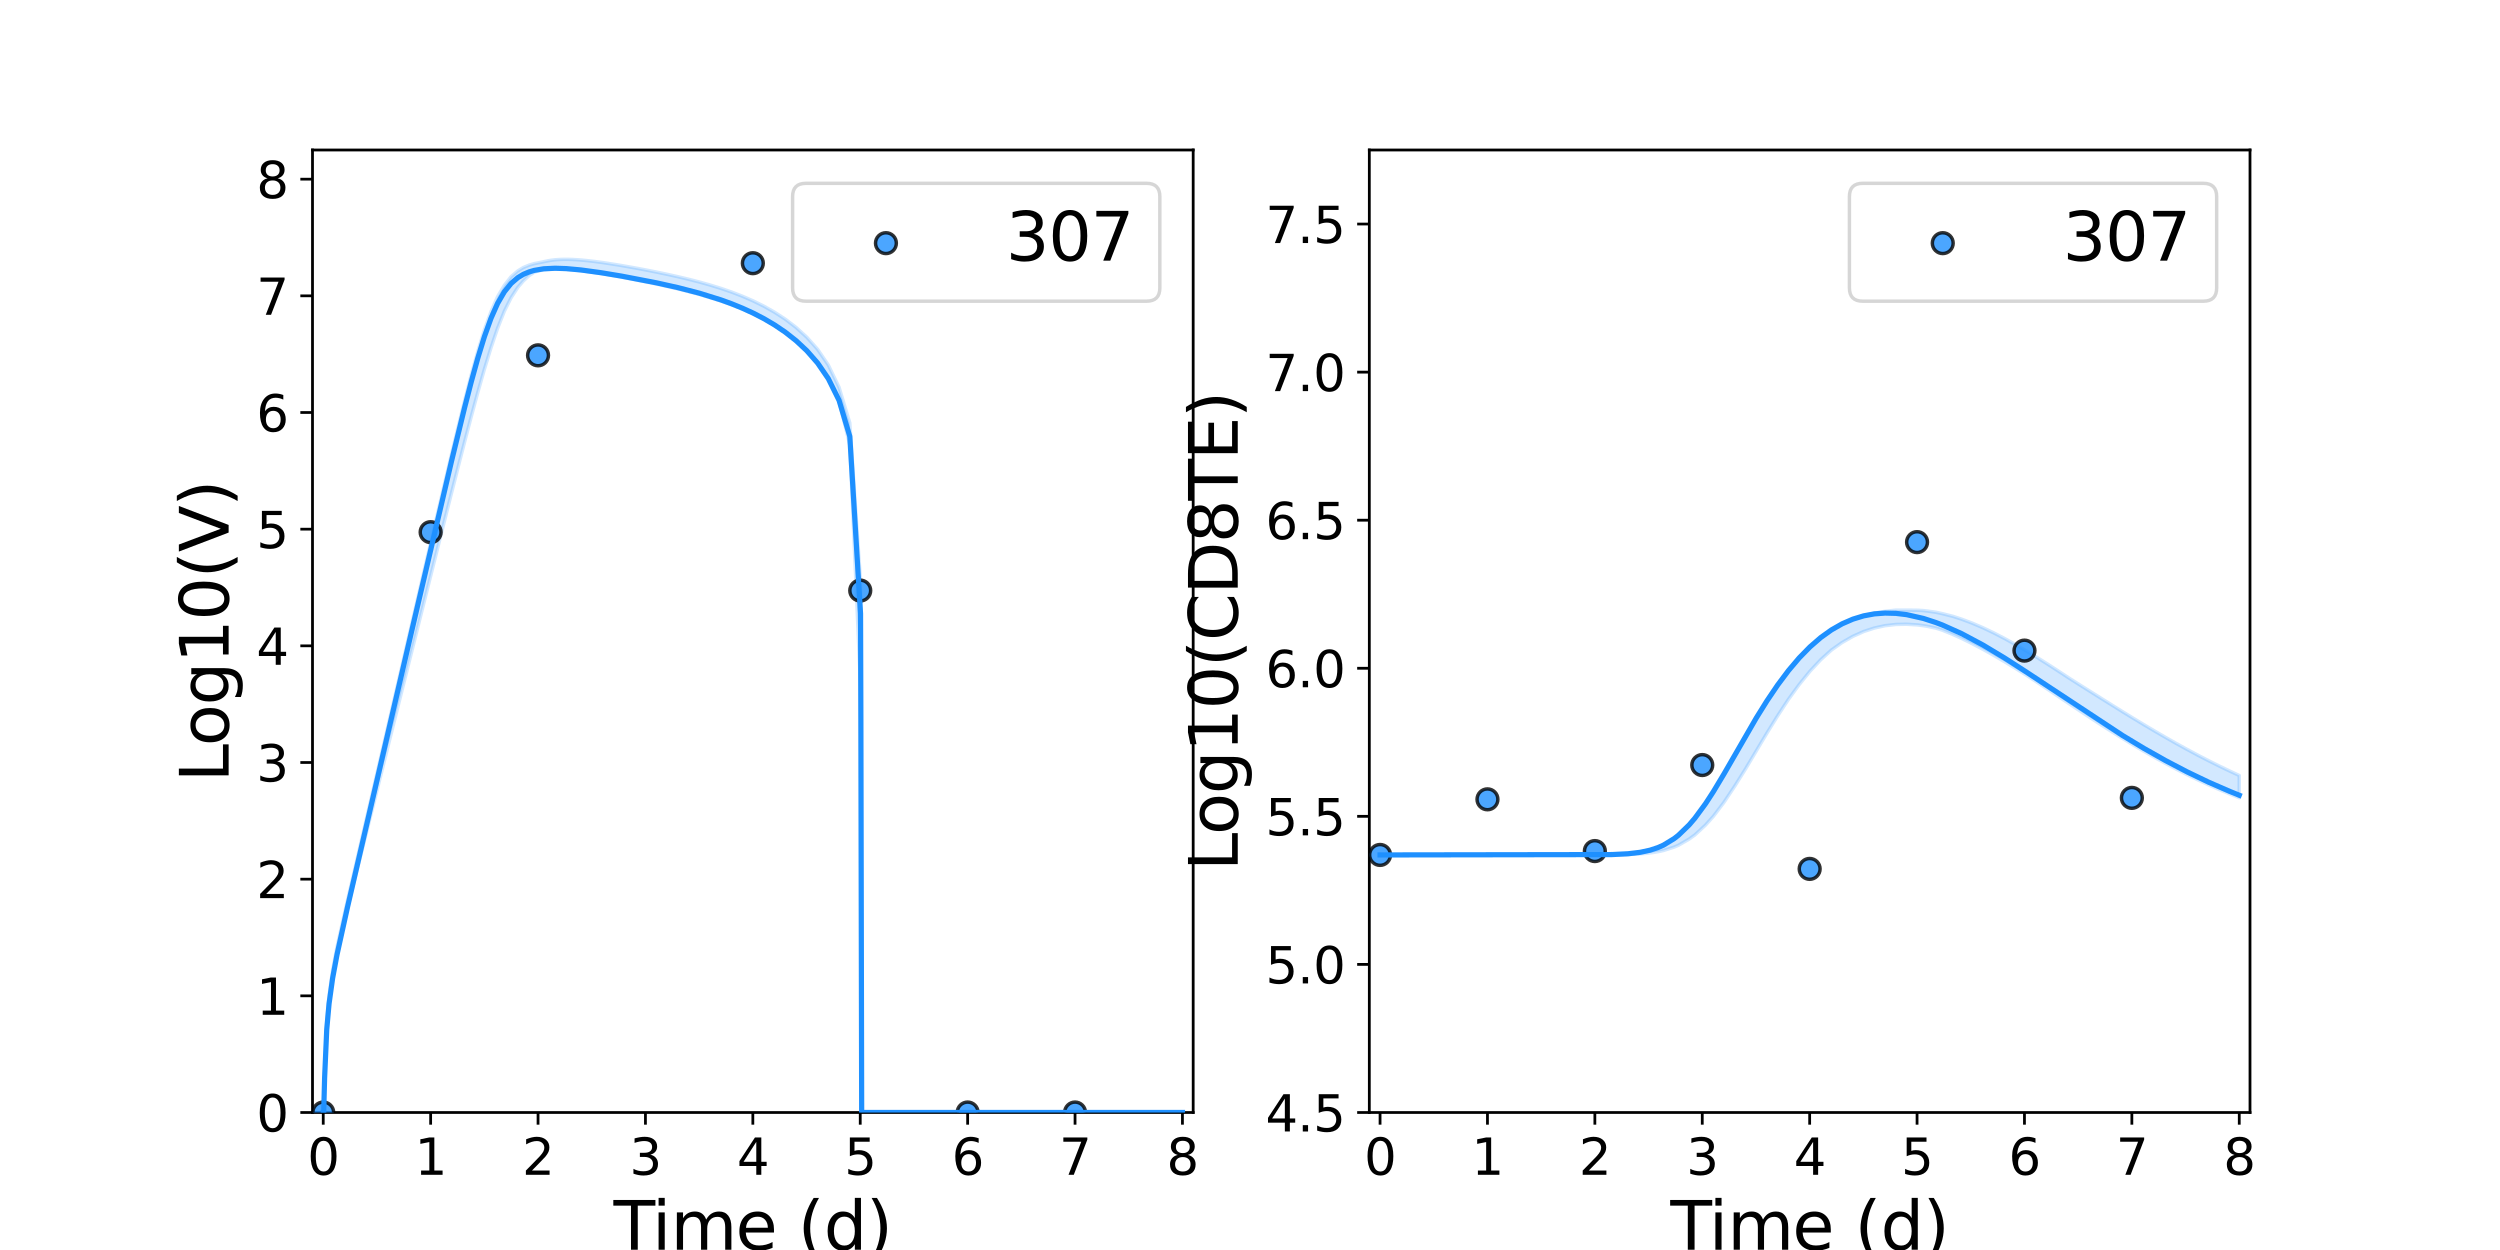 <?xml version="1.0" encoding="utf-8" standalone="no"?>
<!DOCTYPE svg PUBLIC "-//W3C//DTD SVG 1.1//EN"
  "http://www.w3.org/Graphics/SVG/1.1/DTD/svg11.dtd">
<svg xmlns:xlink="http://www.w3.org/1999/xlink" width="720pt" height="360pt" viewBox="0 0 720 360" xmlns="http://www.w3.org/2000/svg" version="1.1">
 <defs>
  <style type="text/css">*{stroke-linejoin: round; stroke-linecap: butt}</style>
 </defs>
 <g id="figure_1">
  <g id="patch_1">
   <path d="M 0 360 
L 720 360 
L 720 0 
L 0 0 
z
" style="fill: #ffffff"/>
  </g>
  <g id="axes_1">
   <g id="patch_2">
    <path d="M 90 320.4 
L 343.636 320.4 
L 343.636 43.2 
L 90 43.2 
z
" style="fill: #ffffff"/>
   </g>
   <g id="matplotlib.axis_1">
    <g id="xtick_1">
     <g id="line2d_1">
      <defs>
       <path id="m8da0b59fa0" d="M 0 0 
L 0 3.5 
" style="stroke: #000000; stroke-width: 0.8"/>
      </defs>
      <g>
       <use xlink:href="#m8da0b59fa0" x="93.093" y="320.4" style="stroke: #000000; stroke-width: 0.8"/>
      </g>
     </g>
     <g id="text_1">
      <!-- 0 -->
      <g transform="translate(88.512 338.342) scale(0.144 -0.144)">
       <defs>
        <path id="DejaVuSans-30" d="M 2034 4250 
Q 1547 4250 1301 3770 
Q 1056 3291 1056 2328 
Q 1056 1369 1301 889 
Q 1547 409 2034 409 
Q 2525 409 2770 889 
Q 3016 1369 3016 2328 
Q 3016 3291 2770 3770 
Q 2525 4250 2034 4250 
z
M 2034 4750 
Q 2819 4750 3233 4129 
Q 3647 3509 3647 2328 
Q 3647 1150 3233 529 
Q 2819 -91 2034 -91 
Q 1250 -91 836 529 
Q 422 1150 422 2328 
Q 422 3509 836 4129 
Q 1250 4750 2034 4750 
z
" transform="scale(0.016)"/>
       </defs>
       <use xlink:href="#DejaVuSans-30"/>
      </g>
     </g>
    </g>
    <g id="xtick_2">
     <g id="line2d_2">
      <g>
       <use xlink:href="#m8da0b59fa0" x="124.024" y="320.4" style="stroke: #000000; stroke-width: 0.8"/>
      </g>
     </g>
     <g id="text_2">
      <!-- 1 -->
      <g transform="translate(119.443 338.342) scale(0.144 -0.144)">
       <defs>
        <path id="DejaVuSans-31" d="M 794 531 
L 1825 531 
L 1825 4091 
L 703 3866 
L 703 4441 
L 1819 4666 
L 2450 4666 
L 2450 531 
L 3481 531 
L 3481 0 
L 794 0 
L 794 531 
z
" transform="scale(0.016)"/>
       </defs>
       <use xlink:href="#DejaVuSans-31"/>
      </g>
     </g>
    </g>
    <g id="xtick_3">
     <g id="line2d_3">
      <g>
       <use xlink:href="#m8da0b59fa0" x="154.956" y="320.4" style="stroke: #000000; stroke-width: 0.8"/>
      </g>
     </g>
     <g id="text_3">
      <!-- 2 -->
      <g transform="translate(150.375 338.342) scale(0.144 -0.144)">
       <defs>
        <path id="DejaVuSans-32" d="M 1228 531 
L 3431 531 
L 3431 0 
L 469 0 
L 469 531 
Q 828 903 1448 1529 
Q 2069 2156 2228 2338 
Q 2531 2678 2651 2914 
Q 2772 3150 2772 3378 
Q 2772 3750 2511 3984 
Q 2250 4219 1831 4219 
Q 1534 4219 1204 4116 
Q 875 4013 500 3803 
L 500 4441 
Q 881 4594 1212 4672 
Q 1544 4750 1819 4750 
Q 2544 4750 2975 4387 
Q 3406 4025 3406 3419 
Q 3406 3131 3298 2873 
Q 3191 2616 2906 2266 
Q 2828 2175 2409 1742 
Q 1991 1309 1228 531 
z
" transform="scale(0.016)"/>
       </defs>
       <use xlink:href="#DejaVuSans-32"/>
      </g>
     </g>
    </g>
    <g id="xtick_4">
     <g id="line2d_4">
      <g>
       <use xlink:href="#m8da0b59fa0" x="185.887" y="320.4" style="stroke: #000000; stroke-width: 0.8"/>
      </g>
     </g>
     <g id="text_4">
      <!-- 3 -->
      <g transform="translate(181.306 338.342) scale(0.144 -0.144)">
       <defs>
        <path id="DejaVuSans-33" d="M 2597 2516 
Q 3050 2419 3304 2112 
Q 3559 1806 3559 1356 
Q 3559 666 3084 287 
Q 2609 -91 1734 -91 
Q 1441 -91 1130 -33 
Q 819 25 488 141 
L 488 750 
Q 750 597 1062 519 
Q 1375 441 1716 441 
Q 2309 441 2620 675 
Q 2931 909 2931 1356 
Q 2931 1769 2642 2001 
Q 2353 2234 1838 2234 
L 1294 2234 
L 1294 2753 
L 1863 2753 
Q 2328 2753 2575 2939 
Q 2822 3125 2822 3475 
Q 2822 3834 2567 4026 
Q 2313 4219 1838 4219 
Q 1578 4219 1281 4162 
Q 984 4106 628 3988 
L 628 4550 
Q 988 4650 1302 4700 
Q 1616 4750 1894 4750 
Q 2613 4750 3031 4423 
Q 3450 4097 3450 3541 
Q 3450 3153 3228 2886 
Q 3006 2619 2597 2516 
z
" transform="scale(0.016)"/>
       </defs>
       <use xlink:href="#DejaVuSans-33"/>
      </g>
     </g>
    </g>
    <g id="xtick_5">
     <g id="line2d_5">
      <g>
       <use xlink:href="#m8da0b59fa0" x="216.818" y="320.4" style="stroke: #000000; stroke-width: 0.8"/>
      </g>
     </g>
     <g id="text_5">
      <!-- 4 -->
      <g transform="translate(212.237 338.342) scale(0.144 -0.144)">
       <defs>
        <path id="DejaVuSans-34" d="M 2419 4116 
L 825 1625 
L 2419 1625 
L 2419 4116 
z
M 2253 4666 
L 3047 4666 
L 3047 1625 
L 3713 1625 
L 3713 1100 
L 3047 1100 
L 3047 0 
L 2419 0 
L 2419 1100 
L 313 1100 
L 313 1709 
L 2253 4666 
z
" transform="scale(0.016)"/>
       </defs>
       <use xlink:href="#DejaVuSans-34"/>
      </g>
     </g>
    </g>
    <g id="xtick_6">
     <g id="line2d_6">
      <g>
       <use xlink:href="#m8da0b59fa0" x="247.749" y="320.4" style="stroke: #000000; stroke-width: 0.8"/>
      </g>
     </g>
     <g id="text_6">
      <!-- 5 -->
      <g transform="translate(243.168 338.342) scale(0.144 -0.144)">
       <defs>
        <path id="DejaVuSans-35" d="M 691 4666 
L 3169 4666 
L 3169 4134 
L 1269 4134 
L 1269 2991 
Q 1406 3038 1543 3061 
Q 1681 3084 1819 3084 
Q 2600 3084 3056 2656 
Q 3513 2228 3513 1497 
Q 3513 744 3044 326 
Q 2575 -91 1722 -91 
Q 1428 -91 1123 -41 
Q 819 9 494 109 
L 494 744 
Q 775 591 1075 516 
Q 1375 441 1709 441 
Q 2250 441 2565 725 
Q 2881 1009 2881 1497 
Q 2881 1984 2565 2268 
Q 2250 2553 1709 2553 
Q 1456 2553 1204 2497 
Q 953 2441 691 2322 
L 691 4666 
z
" transform="scale(0.016)"/>
       </defs>
       <use xlink:href="#DejaVuSans-35"/>
      </g>
     </g>
    </g>
    <g id="xtick_7">
     <g id="line2d_7">
      <g>
       <use xlink:href="#m8da0b59fa0" x="278.681" y="320.4" style="stroke: #000000; stroke-width: 0.8"/>
      </g>
     </g>
     <g id="text_7">
      <!-- 6 -->
      <g transform="translate(274.1 338.342) scale(0.144 -0.144)">
       <defs>
        <path id="DejaVuSans-36" d="M 2113 2584 
Q 1688 2584 1439 2293 
Q 1191 2003 1191 1497 
Q 1191 994 1439 701 
Q 1688 409 2113 409 
Q 2538 409 2786 701 
Q 3034 994 3034 1497 
Q 3034 2003 2786 2293 
Q 2538 2584 2113 2584 
z
M 3366 4563 
L 3366 3988 
Q 3128 4100 2886 4159 
Q 2644 4219 2406 4219 
Q 1781 4219 1451 3797 
Q 1122 3375 1075 2522 
Q 1259 2794 1537 2939 
Q 1816 3084 2150 3084 
Q 2853 3084 3261 2657 
Q 3669 2231 3669 1497 
Q 3669 778 3244 343 
Q 2819 -91 2113 -91 
Q 1303 -91 875 529 
Q 447 1150 447 2328 
Q 447 3434 972 4092 
Q 1497 4750 2381 4750 
Q 2619 4750 2861 4703 
Q 3103 4656 3366 4563 
z
" transform="scale(0.016)"/>
       </defs>
       <use xlink:href="#DejaVuSans-36"/>
      </g>
     </g>
    </g>
    <g id="xtick_8">
     <g id="line2d_8">
      <g>
       <use xlink:href="#m8da0b59fa0" x="309.612" y="320.4" style="stroke: #000000; stroke-width: 0.8"/>
      </g>
     </g>
     <g id="text_8">
      <!-- 7 -->
      <g transform="translate(305.031 338.342) scale(0.144 -0.144)">
       <defs>
        <path id="DejaVuSans-37" d="M 525 4666 
L 3525 4666 
L 3525 4397 
L 1831 0 
L 1172 0 
L 2766 4134 
L 525 4134 
L 525 4666 
z
" transform="scale(0.016)"/>
       </defs>
       <use xlink:href="#DejaVuSans-37"/>
      </g>
     </g>
    </g>
    <g id="xtick_9">
     <g id="line2d_9">
      <g>
       <use xlink:href="#m8da0b59fa0" x="340.543" y="320.4" style="stroke: #000000; stroke-width: 0.8"/>
      </g>
     </g>
     <g id="text_9">
      <!-- 8 -->
      <g transform="translate(335.962 338.342) scale(0.144 -0.144)">
       <defs>
        <path id="DejaVuSans-38" d="M 2034 2216 
Q 1584 2216 1326 1975 
Q 1069 1734 1069 1313 
Q 1069 891 1326 650 
Q 1584 409 2034 409 
Q 2484 409 2743 651 
Q 3003 894 3003 1313 
Q 3003 1734 2745 1975 
Q 2488 2216 2034 2216 
z
M 1403 2484 
Q 997 2584 770 2862 
Q 544 3141 544 3541 
Q 544 4100 942 4425 
Q 1341 4750 2034 4750 
Q 2731 4750 3128 4425 
Q 3525 4100 3525 3541 
Q 3525 3141 3298 2862 
Q 3072 2584 2669 2484 
Q 3125 2378 3379 2068 
Q 3634 1759 3634 1313 
Q 3634 634 3220 271 
Q 2806 -91 2034 -91 
Q 1263 -91 848 271 
Q 434 634 434 1313 
Q 434 1759 690 2068 
Q 947 2378 1403 2484 
z
M 1172 3481 
Q 1172 3119 1398 2916 
Q 1625 2713 2034 2713 
Q 2441 2713 2670 2916 
Q 2900 3119 2900 3481 
Q 2900 3844 2670 4047 
Q 2441 4250 2034 4250 
Q 1625 4250 1398 4047 
Q 1172 3844 1172 3481 
z
" transform="scale(0.016)"/>
       </defs>
       <use xlink:href="#DejaVuSans-38"/>
      </g>
     </g>
    </g>
    <g id="text_10">
     <!-- Time (d) -->
     <g transform="translate(176.693 359.925) scale(0.192 -0.192)">
      <defs>
       <path id="DejaVuSans-54" d="M -19 4666 
L 3928 4666 
L 3928 4134 
L 2272 4134 
L 2272 0 
L 1638 0 
L 1638 4134 
L -19 4134 
L -19 4666 
z
" transform="scale(0.016)"/>
       <path id="DejaVuSans-69" d="M 603 3500 
L 1178 3500 
L 1178 0 
L 603 0 
L 603 3500 
z
M 603 4863 
L 1178 4863 
L 1178 4134 
L 603 4134 
L 603 4863 
z
" transform="scale(0.016)"/>
       <path id="DejaVuSans-6d" d="M 3328 2828 
Q 3544 3216 3844 3400 
Q 4144 3584 4550 3584 
Q 5097 3584 5394 3201 
Q 5691 2819 5691 2113 
L 5691 0 
L 5113 0 
L 5113 2094 
Q 5113 2597 4934 2840 
Q 4756 3084 4391 3084 
Q 3944 3084 3684 2787 
Q 3425 2491 3425 1978 
L 3425 0 
L 2847 0 
L 2847 2094 
Q 2847 2600 2669 2842 
Q 2491 3084 2119 3084 
Q 1678 3084 1418 2786 
Q 1159 2488 1159 1978 
L 1159 0 
L 581 0 
L 581 3500 
L 1159 3500 
L 1159 2956 
Q 1356 3278 1631 3431 
Q 1906 3584 2284 3584 
Q 2666 3584 2933 3390 
Q 3200 3197 3328 2828 
z
" transform="scale(0.016)"/>
       <path id="DejaVuSans-65" d="M 3597 1894 
L 3597 1613 
L 953 1613 
Q 991 1019 1311 708 
Q 1631 397 2203 397 
Q 2534 397 2845 478 
Q 3156 559 3463 722 
L 3463 178 
Q 3153 47 2828 -22 
Q 2503 -91 2169 -91 
Q 1331 -91 842 396 
Q 353 884 353 1716 
Q 353 2575 817 3079 
Q 1281 3584 2069 3584 
Q 2775 3584 3186 3129 
Q 3597 2675 3597 1894 
z
M 3022 2063 
Q 3016 2534 2758 2815 
Q 2500 3097 2075 3097 
Q 1594 3097 1305 2825 
Q 1016 2553 972 2059 
L 3022 2063 
z
" transform="scale(0.016)"/>
       <path id="DejaVuSans-20" transform="scale(0.016)"/>
       <path id="DejaVuSans-28" d="M 1984 4856 
Q 1566 4138 1362 3434 
Q 1159 2731 1159 2009 
Q 1159 1288 1364 580 
Q 1569 -128 1984 -844 
L 1484 -844 
Q 1016 -109 783 600 
Q 550 1309 550 2009 
Q 550 2706 781 3412 
Q 1013 4119 1484 4856 
L 1984 4856 
z
" transform="scale(0.016)"/>
       <path id="DejaVuSans-64" d="M 2906 2969 
L 2906 4863 
L 3481 4863 
L 3481 0 
L 2906 0 
L 2906 525 
Q 2725 213 2448 61 
Q 2172 -91 1784 -91 
Q 1150 -91 751 415 
Q 353 922 353 1747 
Q 353 2572 751 3078 
Q 1150 3584 1784 3584 
Q 2172 3584 2448 3432 
Q 2725 3281 2906 2969 
z
M 947 1747 
Q 947 1113 1208 752 
Q 1469 391 1925 391 
Q 2381 391 2643 752 
Q 2906 1113 2906 1747 
Q 2906 2381 2643 2742 
Q 2381 3103 1925 3103 
Q 1469 3103 1208 2742 
Q 947 2381 947 1747 
z
" transform="scale(0.016)"/>
       <path id="DejaVuSans-29" d="M 513 4856 
L 1013 4856 
Q 1481 4119 1714 3412 
Q 1947 2706 1947 2009 
Q 1947 1309 1714 600 
Q 1481 -109 1013 -844 
L 513 -844 
Q 928 -128 1133 580 
Q 1338 1288 1338 2009 
Q 1338 2731 1133 3434 
Q 928 4138 513 4856 
z
" transform="scale(0.016)"/>
      </defs>
      <use xlink:href="#DejaVuSans-54"/>
      <use xlink:href="#DejaVuSans-69" x="57.959"/>
      <use xlink:href="#DejaVuSans-6d" x="85.742"/>
      <use xlink:href="#DejaVuSans-65" x="183.154"/>
      <use xlink:href="#DejaVuSans-20" x="244.678"/>
      <use xlink:href="#DejaVuSans-28" x="276.465"/>
      <use xlink:href="#DejaVuSans-64" x="315.479"/>
      <use xlink:href="#DejaVuSans-29" x="378.955"/>
     </g>
    </g>
   </g>
   <g id="matplotlib.axis_2">
    <g id="ytick_1">
     <g id="line2d_10">
      <defs>
       <path id="mb65369308c" d="M 0 0 
L -3.5 0 
" style="stroke: #000000; stroke-width: 0.8"/>
      </defs>
      <g>
       <use xlink:href="#mb65369308c" x="90" y="320.4" style="stroke: #000000; stroke-width: 0.8"/>
      </g>
     </g>
     <g id="text_11">
      <!-- 0 -->
      <g transform="translate(73.838 325.871) scale(0.144 -0.144)">
       <use xlink:href="#DejaVuSans-30"/>
      </g>
     </g>
    </g>
    <g id="ytick_2">
     <g id="line2d_11">
      <g>
       <use xlink:href="#mb65369308c" x="90" y="286.8" style="stroke: #000000; stroke-width: 0.8"/>
      </g>
     </g>
     <g id="text_12">
      <!-- 1 -->
      <g transform="translate(73.838 292.271) scale(0.144 -0.144)">
       <use xlink:href="#DejaVuSans-31"/>
      </g>
     </g>
    </g>
    <g id="ytick_3">
     <g id="line2d_12">
      <g>
       <use xlink:href="#mb65369308c" x="90" y="253.2" style="stroke: #000000; stroke-width: 0.8"/>
      </g>
     </g>
     <g id="text_13">
      <!-- 2 -->
      <g transform="translate(73.838 258.671) scale(0.144 -0.144)">
       <use xlink:href="#DejaVuSans-32"/>
      </g>
     </g>
    </g>
    <g id="ytick_4">
     <g id="line2d_13">
      <g>
       <use xlink:href="#mb65369308c" x="90" y="219.6" style="stroke: #000000; stroke-width: 0.8"/>
      </g>
     </g>
     <g id="text_14">
      <!-- 3 -->
      <g transform="translate(73.838 225.071) scale(0.144 -0.144)">
       <use xlink:href="#DejaVuSans-33"/>
      </g>
     </g>
    </g>
    <g id="ytick_5">
     <g id="line2d_14">
      <g>
       <use xlink:href="#mb65369308c" x="90" y="186" style="stroke: #000000; stroke-width: 0.8"/>
      </g>
     </g>
     <g id="text_15">
      <!-- 4 -->
      <g transform="translate(73.838 191.471) scale(0.144 -0.144)">
       <use xlink:href="#DejaVuSans-34"/>
      </g>
     </g>
    </g>
    <g id="ytick_6">
     <g id="line2d_15">
      <g>
       <use xlink:href="#mb65369308c" x="90" y="152.4" style="stroke: #000000; stroke-width: 0.8"/>
      </g>
     </g>
     <g id="text_16">
      <!-- 5 -->
      <g transform="translate(73.838 157.871) scale(0.144 -0.144)">
       <use xlink:href="#DejaVuSans-35"/>
      </g>
     </g>
    </g>
    <g id="ytick_7">
     <g id="line2d_16">
      <g>
       <use xlink:href="#mb65369308c" x="90" y="118.8" style="stroke: #000000; stroke-width: 0.8"/>
      </g>
     </g>
     <g id="text_17">
      <!-- 6 -->
      <g transform="translate(73.838 124.271) scale(0.144 -0.144)">
       <use xlink:href="#DejaVuSans-36"/>
      </g>
     </g>
    </g>
    <g id="ytick_8">
     <g id="line2d_17">
      <g>
       <use xlink:href="#mb65369308c" x="90" y="85.2" style="stroke: #000000; stroke-width: 0.8"/>
      </g>
     </g>
     <g id="text_18">
      <!-- 7 -->
      <g transform="translate(73.838 90.671) scale(0.144 -0.144)">
       <use xlink:href="#DejaVuSans-37"/>
      </g>
     </g>
    </g>
    <g id="ytick_9">
     <g id="line2d_18">
      <g>
       <use xlink:href="#mb65369308c" x="90" y="51.6" style="stroke: #000000; stroke-width: 0.8"/>
      </g>
     </g>
     <g id="text_19">
      <!-- 8 -->
      <g transform="translate(73.838 57.071) scale(0.144 -0.144)">
       <use xlink:href="#DejaVuSans-38"/>
      </g>
     </g>
    </g>
    <g id="text_20">
     <!-- Log10(V) -->
     <g transform="translate(65.845 225.224) rotate(-90) scale(0.192 -0.192)">
      <defs>
       <path id="DejaVuSans-4c" d="M 628 4666 
L 1259 4666 
L 1259 531 
L 3531 531 
L 3531 0 
L 628 0 
L 628 4666 
z
" transform="scale(0.016)"/>
       <path id="DejaVuSans-6f" d="M 1959 3097 
Q 1497 3097 1228 2736 
Q 959 2375 959 1747 
Q 959 1119 1226 758 
Q 1494 397 1959 397 
Q 2419 397 2687 759 
Q 2956 1122 2956 1747 
Q 2956 2369 2687 2733 
Q 2419 3097 1959 3097 
z
M 1959 3584 
Q 2709 3584 3137 3096 
Q 3566 2609 3566 1747 
Q 3566 888 3137 398 
Q 2709 -91 1959 -91 
Q 1206 -91 779 398 
Q 353 888 353 1747 
Q 353 2609 779 3096 
Q 1206 3584 1959 3584 
z
" transform="scale(0.016)"/>
       <path id="DejaVuSans-67" d="M 2906 1791 
Q 2906 2416 2648 2759 
Q 2391 3103 1925 3103 
Q 1463 3103 1205 2759 
Q 947 2416 947 1791 
Q 947 1169 1205 825 
Q 1463 481 1925 481 
Q 2391 481 2648 825 
Q 2906 1169 2906 1791 
z
M 3481 434 
Q 3481 -459 3084 -895 
Q 2688 -1331 1869 -1331 
Q 1566 -1331 1297 -1286 
Q 1028 -1241 775 -1147 
L 775 -588 
Q 1028 -725 1275 -790 
Q 1522 -856 1778 -856 
Q 2344 -856 2625 -561 
Q 2906 -266 2906 331 
L 2906 616 
Q 2728 306 2450 153 
Q 2172 0 1784 0 
Q 1141 0 747 490 
Q 353 981 353 1791 
Q 353 2603 747 3093 
Q 1141 3584 1784 3584 
Q 2172 3584 2450 3431 
Q 2728 3278 2906 2969 
L 2906 3500 
L 3481 3500 
L 3481 434 
z
" transform="scale(0.016)"/>
       <path id="DejaVuSans-56" d="M 1831 0 
L 50 4666 
L 709 4666 
L 2188 738 
L 3669 4666 
L 4325 4666 
L 2547 0 
L 1831 0 
z
" transform="scale(0.016)"/>
      </defs>
      <use xlink:href="#DejaVuSans-4c"/>
      <use xlink:href="#DejaVuSans-6f" x="53.963"/>
      <use xlink:href="#DejaVuSans-67" x="115.145"/>
      <use xlink:href="#DejaVuSans-31" x="178.621"/>
      <use xlink:href="#DejaVuSans-30" x="242.244"/>
      <use xlink:href="#DejaVuSans-28" x="305.867"/>
      <use xlink:href="#DejaVuSans-56" x="344.881"/>
      <use xlink:href="#DejaVuSans-29" x="413.289"/>
     </g>
    </g>
   </g>
   <g id="patch_3">
    <path d="M 90 320.4 
L 90 43.2 
" style="fill: none; stroke: #000000; stroke-width: 0.8; stroke-linejoin: miter; stroke-linecap: square"/>
   </g>
   <g id="patch_4">
    <path d="M 343.636 320.4 
L 343.636 43.2 
" style="fill: none; stroke: #000000; stroke-width: 0.8; stroke-linejoin: miter; stroke-linecap: square"/>
   </g>
   <g id="patch_5">
    <path d="M 90 320.4 
L 343.636 320.4 
" style="fill: none; stroke: #000000; stroke-width: 0.8; stroke-linejoin: miter; stroke-linecap: square"/>
   </g>
   <g id="patch_6">
    <path d="M 90 43.2 
L 343.636 43.2 
" style="fill: none; stroke: #000000; stroke-width: 0.8; stroke-linejoin: miter; stroke-linecap: square"/>
   </g>
   <g id="PolyCollection_1">
    <defs>
     <path id="m6b434437c4" d="M 93.093 -39.6 
L 93.093 -39.6 
L 93.094 -39.6 
L 93.098 -39.6 
L 93.143 -39.6 
L 93.224 -39.6 
L 93.487 -49.504 
L 94.1 -63.38 
L 94.768 -70.776 
L 95.796 -78.086 
L 97.055 -84.799 
L 98.594 -91.884 
L 100.134 -98.565 
L 101.888 -105.726 
L 103.643 -112.671 
L 105.503 -120.066 
L 107.363 -127.5 
L 109.252 -135.059 
L 111.141 -142.617 
L 113.031 -150.175 
L 114.92 -157.733 
L 116.809 -165.289 
L 118.699 -172.844 
L 120.588 -180.396 
L 122.477 -187.945 
L 124.366 -195.486 
L 126.256 -203.015 
L 128.145 -210.527 
L 130.034 -218.01 
L 131.924 -225.435 
L 133.813 -232.769 
L 135.702 -239.959 
L 137.599 -246.954 
L 139.507 -253.657 
L 141.415 -259.89 
L 143.322 -265.502 
L 145.262 -270.392 
L 147.202 -274.262 
L 149.142 -277.247 
L 150.742 -279.112 
L 152.395 -280.623 
L 153.852 -281.597 
L 155.309 -282.057 
L 156.585 -282.264 
L 157.871 -282.391 
L 158.888 -282.451 
L 159.874 -282.479 
L 160.733 -282.483 
L 161.603 -282.464 
L 162.328 -282.436 
L 163.117 -282.397 
L 163.819 -282.35 
L 164.52 -282.292 
L 165.221 -282.23 
L 165.923 -282.168 
L 166.624 -282.092 
L 167.325 -282.012 
L 168.026 -281.923 
L 168.728 -281.835 
L 169.429 -281.746 
L 170.135 -281.649 
L 170.851 -281.546 
L 171.581 -281.438 
L 172.329 -281.32 
L 173.098 -281.198 
L 173.893 -281.072 
L 174.716 -280.939 
L 177.809 -280.399 
L 178.996 -280.185 
L 182.089 -279.605 
L 183.75 -279.278 
L 186.843 -278.653 
L 189.064 -278.187 
L 192.157 -277.507 
L 195.251 -276.788 
L 198.344 -276.019 
L 201.437 -275.191 
L 204.53 -274.289 
L 207.623 -273.299 
L 210.716 -272.203 
L 213.809 -270.98 
L 216.902 -269.607 
L 219.996 -268.054 
L 223.089 -266.282 
L 226.182 -264.239 
L 229.275 -261.804 
L 232.368 -258.952 
L 235.461 -255.377 
L 238.554 -250.853 
L 241.647 -244.48 
L 244.741 -231.818 
L 247.834 -162.362 
L 247.835 -161.207 
L 247.853 -149.212 
L 247.855 -147.893 
L 247.874 -134.902 
L 247.875 -133.868 
L 247.89 -121.128 
L 247.891 -120.325 
L 247.9 -112.3 
L 247.908 -106.176 
L 247.908 -105.866 
L 247.912 -102.76 
L 247.914 -100.383 
L 247.919 -96.46 
L 247.919 -96.306 
L 247.921 -94.894 
L 247.924 -92.154 
L 247.925 -91.494 
L 247.927 -90.173 
L 247.929 -88.95 
L 247.931 -87.13 
L 247.948 -74.79 
L 247.968 -61.334 
L 248.005 -43.408 
L 248.043 -39.6 
L 248.1 -39.6 
L 248.162 -39.6 
L 248.352 -39.6 
L 249.579 -39.6 
L 250.807 -39.6 
L 253.158 -39.6 
L 255.036 -39.6 
L 258.129 -39.6 
L 260.54 -39.6 
L 263.633 -39.6 
L 266.726 -39.6 
L 269.819 -39.6 
L 272.912 -39.6 
L 276.005 -39.6 
L 279.098 -39.6 
L 282.192 -39.6 
L 285.285 -39.6 
L 288.378 -39.6 
L 291.471 -39.6 
L 294.564 -39.6 
L 297.657 -39.6 
L 300.75 -39.6 
L 303.843 -39.6 
L 306.937 -39.6 
L 310.03 -39.6 
L 313.123 -39.6 
L 316.216 -39.6 
L 319.309 -39.6 
L 322.402 -39.6 
L 325.495 -39.6 
L 328.588 -39.6 
L 331.682 -39.6 
L 334.775 -39.6 
L 337.868 -39.6 
L 340.543 -39.6 
L 340.543 -39.6 
L 340.543 -39.6 
L 337.868 -39.6 
L 334.775 -39.6 
L 331.682 -39.6 
L 328.588 -39.6 
L 325.495 -39.6 
L 322.402 -39.6 
L 319.309 -39.6 
L 316.216 -39.6 
L 313.123 -39.6 
L 310.03 -39.6 
L 306.937 -39.6 
L 303.843 -39.6 
L 300.75 -39.6 
L 297.657 -39.6 
L 294.564 -39.6 
L 291.471 -39.6 
L 288.378 -39.6 
L 285.285 -39.6 
L 282.192 -39.6 
L 279.098 -39.6 
L 276.005 -39.6 
L 272.912 -39.6 
L 269.819 -39.6 
L 266.726 -39.6 
L 263.633 -39.6 
L 260.54 -39.6 
L 258.129 -39.6 
L 255.036 -39.6 
L 253.158 -39.6 
L 250.807 -39.6 
L 249.579 -39.6 
L 248.352 -39.6 
L 248.162 -71.873 
L 248.1 -110.55 
L 248.043 -145.422 
L 248.005 -166.547 
L 247.968 -176.292 
L 247.948 -179.068 
L 247.931 -181.419 
L 247.929 -181.766 
L 247.927 -181.999 
L 247.925 -182.25 
L 247.924 -182.376 
L 247.921 -182.898 
L 247.919 -183.152 
L 247.919 -183.177 
L 247.914 -183.819 
L 247.912 -184.208 
L 247.908 -184.717 
L 247.908 -184.767 
L 247.9 -185.77 
L 247.891 -187.084 
L 247.89 -187.215 
L 247.875 -189.361 
L 247.874 -189.576 
L 247.855 -191.793 
L 247.853 -191.861 
L 247.835 -192.483 
L 247.834 -192.546 
L 244.741 -238.202 
L 241.647 -248.458 
L 238.554 -254.862 
L 235.461 -259.407 
L 232.368 -262.875 
L 229.275 -265.697 
L 226.182 -268.06 
L 223.089 -270.077 
L 219.996 -271.823 
L 216.902 -273.348 
L 213.809 -274.692 
L 210.716 -275.884 
L 207.623 -276.948 
L 204.53 -277.907 
L 201.437 -278.776 
L 198.344 -279.573 
L 195.251 -280.309 
L 192.157 -280.997 
L 189.064 -281.645 
L 186.843 -282.09 
L 183.75 -282.681 
L 182.089 -282.983 
L 178.996 -283.528 
L 177.809 -283.726 
L 174.716 -284.215 
L 173.893 -284.337 
L 173.098 -284.449 
L 172.329 -284.551 
L 171.581 -284.65 
L 170.851 -284.746 
L 170.135 -284.83 
L 169.429 -284.91 
L 168.728 -284.98 
L 168.026 -285.049 
L 167.325 -285.113 
L 166.624 -285.169 
L 165.923 -285.214 
L 165.221 -285.256 
L 164.52 -285.285 
L 163.819 -285.304 
L 163.117 -285.314 
L 162.328 -285.31 
L 161.603 -285.294 
L 160.733 -285.246 
L 159.874 -285.187 
L 158.888 -285.063 
L 157.871 -284.902 
L 156.585 -284.625 
L 155.309 -284.361 
L 153.852 -284.073 
L 152.395 -283.648 
L 150.742 -282.961 
L 149.142 -281.987 
L 147.202 -280.317 
L 145.262 -277.842 
L 143.322 -274.598 
L 141.415 -270.27 
L 139.507 -265.053 
L 137.599 -258.803 
L 135.702 -251.998 
L 133.813 -244.674 
L 131.924 -237.027 
L 130.034 -229.203 
L 128.145 -221.24 
L 126.256 -213.223 
L 124.366 -205.147 
L 122.477 -197.072 
L 120.588 -188.961 
L 118.699 -180.858 
L 116.809 -172.732 
L 114.92 -164.616 
L 113.031 -156.502 
L 111.141 -148.36 
L 109.252 -140.242 
L 107.363 -132.101 
L 105.503 -124.115 
L 103.643 -116.086 
L 101.888 -108.491 
L 100.134 -100.991 
L 98.594 -94.197 
L 97.055 -87.295 
L 95.796 -80.664 
L 94.768 -73.335 
L 94.1 -65.929 
L 93.487 -51.412 
L 93.224 -40.265 
L 93.143 -39.6 
L 93.098 -39.6 
L 93.094 -39.6 
L 93.093 -39.6 
z
" style="stroke: #1e90ff; stroke-opacity: 0.2"/>
    </defs>
    <g clip-path="url(#p2cff2bf09a)">
     <use xlink:href="#m6b434437c4" x="0" y="360" style="fill: #1e90ff; fill-opacity: 0.2; stroke: #1e90ff; stroke-opacity: 0.2"/>
    </g>
   </g>
   <g id="legend_1">
    <g id="patch_7">
     <path d="M 232.108 86.742 
L 330.196 86.742 
Q 334.036 86.742 334.036 82.902 
L 334.036 56.64 
Q 334.036 52.8 330.196 52.8 
L 232.108 52.8 
Q 228.268 52.8 228.268 56.64 
L 228.268 82.902 
Q 228.268 86.742 232.108 86.742 
z
" style="fill: #ffffff; opacity: 0.8; stroke: #cccccc; stroke-linejoin: miter"/>
    </g>
    <g id="PathCollection_1">
     <defs>
      <path id="me34513aca2" d="M 0 3 
C 0.796 3 1.559 2.684 2.121 2.121 
C 2.684 1.559 3 0.796 3 0 
C 3 -0.796 2.684 -1.559 2.121 -2.121 
C 1.559 -2.684 0.796 -3 0 -3 
C -0.796 -3 -1.559 -2.684 -2.121 -2.121 
C -2.684 -1.559 -3 -0.796 -3 0 
C -3 0.796 -2.684 1.559 -2.121 2.121 
C -1.559 2.684 -0.796 3 0 3 
z
" style="stroke: #000000; stroke-opacity: 0.8"/>
     </defs>
     <g>
      <use xlink:href="#me34513aca2" x="255.148" y="70.029" style="fill: #1e90ff; fill-opacity: 0.8; stroke: #000000; stroke-opacity: 0.8"/>
     </g>
    </g>
    <g id="text_21">
     <!-- 307 -->
     <g transform="translate(289.708 75.069) scale(0.192 -0.192)">
      <use xlink:href="#DejaVuSans-33"/>
      <use xlink:href="#DejaVuSans-30" x="63.623"/>
      <use xlink:href="#DejaVuSans-37" x="127.246"/>
     </g>
    </g>
   </g>
   <g id="PathCollection_2">
    <g clip-path="url(#p2cff2bf09a)">
     <use xlink:href="#me34513aca2" x="93.093" y="320.4" style="fill: #1e90ff; fill-opacity: 0.8; stroke: #000000; stroke-opacity: 0.8"/>
     <use xlink:href="#me34513aca2" x="124.024" y="153.262" style="fill: #1e90ff; fill-opacity: 0.8; stroke: #000000; stroke-opacity: 0.8"/>
     <use xlink:href="#me34513aca2" x="154.956" y="102.336" style="fill: #1e90ff; fill-opacity: 0.8; stroke: #000000; stroke-opacity: 0.8"/>
     <use xlink:href="#me34513aca2" x="216.818" y="75.8" style="fill: #1e90ff; fill-opacity: 0.8; stroke: #000000; stroke-opacity: 0.8"/>
     <use xlink:href="#me34513aca2" x="247.749" y="170.081" style="fill: #1e90ff; fill-opacity: 0.8; stroke: #000000; stroke-opacity: 0.8"/>
     <use xlink:href="#me34513aca2" x="278.681" y="320.4" style="fill: #1e90ff; fill-opacity: 0.8; stroke: #000000; stroke-opacity: 0.8"/>
     <use xlink:href="#me34513aca2" x="309.612" y="320.4" style="fill: #1e90ff; fill-opacity: 0.8; stroke: #000000; stroke-opacity: 0.8"/>
    </g>
   </g>
   <g id="line2d_19">
    <path d="M 93.093 320.4 
L 93.224 320.4 
L 93.487 310.432 
L 94.1 296.505 
L 94.768 289.08 
L 95.796 281.715 
L 97.055 274.961 
L 100.134 261.021 
L 118.699 181.17 
L 130.034 132.82 
L 133.813 117.348 
L 135.702 110.028 
L 137.599 103.167 
L 139.507 96.96 
L 141.415 91.647 
L 143.322 87.351 
L 145.262 84.025 
L 147.202 81.624 
L 149.142 79.958 
L 150.742 79 
L 152.395 78.304 
L 153.852 77.876 
L 156.585 77.414 
L 159.874 77.254 
L 163.117 77.364 
L 167.325 77.749 
L 173.098 78.538 
L 178.996 79.518 
L 189.064 81.456 
L 195.251 82.837 
L 201.437 84.441 
L 207.623 86.369 
L 210.716 87.494 
L 213.809 88.752 
L 216.902 90.166 
L 219.996 91.766 
L 223.089 93.589 
L 226.182 95.684 
L 229.275 98.122 
L 232.368 101.015 
L 235.461 104.543 
L 238.554 109.048 
L 241.647 115.294 
L 244.741 125.693 
L 247.835 176.696 
L 247.931 207.162 
L 248.162 320.4 
L 340.543 320.4 
L 340.543 320.4 
" clip-path="url(#p2cff2bf09a)" style="fill: none; stroke: #1e90ff; stroke-width: 1.5; stroke-linecap: square"/>
   </g>
  </g>
  <g id="axes_2">
   <g id="patch_8">
    <path d="M 394.364 320.4 
L 648 320.4 
L 648 43.2 
L 394.364 43.2 
z
" style="fill: #ffffff"/>
   </g>
   <g id="matplotlib.axis_3">
    <g id="xtick_10">
     <g id="line2d_20">
      <g>
       <use xlink:href="#m8da0b59fa0" x="397.457" y="320.4" style="stroke: #000000; stroke-width: 0.8"/>
      </g>
     </g>
     <g id="text_22">
      <!-- 0 -->
      <g transform="translate(392.876 338.342) scale(0.144 -0.144)">
       <use xlink:href="#DejaVuSans-30"/>
      </g>
     </g>
    </g>
    <g id="xtick_11">
     <g id="line2d_21">
      <g>
       <use xlink:href="#m8da0b59fa0" x="428.388" y="320.4" style="stroke: #000000; stroke-width: 0.8"/>
      </g>
     </g>
     <g id="text_23">
      <!-- 1 -->
      <g transform="translate(423.807 338.342) scale(0.144 -0.144)">
       <use xlink:href="#DejaVuSans-31"/>
      </g>
     </g>
    </g>
    <g id="xtick_12">
     <g id="line2d_22">
      <g>
       <use xlink:href="#m8da0b59fa0" x="459.319" y="320.4" style="stroke: #000000; stroke-width: 0.8"/>
      </g>
     </g>
     <g id="text_24">
      <!-- 2 -->
      <g transform="translate(454.738 338.342) scale(0.144 -0.144)">
       <use xlink:href="#DejaVuSans-32"/>
      </g>
     </g>
    </g>
    <g id="xtick_13">
     <g id="line2d_23">
      <g>
       <use xlink:href="#m8da0b59fa0" x="490.251" y="320.4" style="stroke: #000000; stroke-width: 0.8"/>
      </g>
     </g>
     <g id="text_25">
      <!-- 3 -->
      <g transform="translate(485.67 338.342) scale(0.144 -0.144)">
       <use xlink:href="#DejaVuSans-33"/>
      </g>
     </g>
    </g>
    <g id="xtick_14">
     <g id="line2d_24">
      <g>
       <use xlink:href="#m8da0b59fa0" x="521.182" y="320.4" style="stroke: #000000; stroke-width: 0.8"/>
      </g>
     </g>
     <g id="text_26">
      <!-- 4 -->
      <g transform="translate(516.601 338.342) scale(0.144 -0.144)">
       <use xlink:href="#DejaVuSans-34"/>
      </g>
     </g>
    </g>
    <g id="xtick_15">
     <g id="line2d_25">
      <g>
       <use xlink:href="#m8da0b59fa0" x="552.113" y="320.4" style="stroke: #000000; stroke-width: 0.8"/>
      </g>
     </g>
     <g id="text_27">
      <!-- 5 -->
      <g transform="translate(547.532 338.342) scale(0.144 -0.144)">
       <use xlink:href="#DejaVuSans-35"/>
      </g>
     </g>
    </g>
    <g id="xtick_16">
     <g id="line2d_26">
      <g>
       <use xlink:href="#m8da0b59fa0" x="583.044" y="320.4" style="stroke: #000000; stroke-width: 0.8"/>
      </g>
     </g>
     <g id="text_28">
      <!-- 6 -->
      <g transform="translate(578.463 338.342) scale(0.144 -0.144)">
       <use xlink:href="#DejaVuSans-36"/>
      </g>
     </g>
    </g>
    <g id="xtick_17">
     <g id="line2d_27">
      <g>
       <use xlink:href="#m8da0b59fa0" x="613.976" y="320.4" style="stroke: #000000; stroke-width: 0.8"/>
      </g>
     </g>
     <g id="text_29">
      <!-- 7 -->
      <g transform="translate(609.395 338.342) scale(0.144 -0.144)">
       <use xlink:href="#DejaVuSans-37"/>
      </g>
     </g>
    </g>
    <g id="xtick_18">
     <g id="line2d_28">
      <g>
       <use xlink:href="#m8da0b59fa0" x="644.907" y="320.4" style="stroke: #000000; stroke-width: 0.8"/>
      </g>
     </g>
     <g id="text_30">
      <!-- 8 -->
      <g transform="translate(640.326 338.342) scale(0.144 -0.144)">
       <use xlink:href="#DejaVuSans-38"/>
      </g>
     </g>
    </g>
    <g id="text_31">
     <!-- Time (d) -->
     <g transform="translate(481.057 359.925) scale(0.192 -0.192)">
      <use xlink:href="#DejaVuSans-54"/>
      <use xlink:href="#DejaVuSans-69" x="57.959"/>
      <use xlink:href="#DejaVuSans-6d" x="85.742"/>
      <use xlink:href="#DejaVuSans-65" x="183.154"/>
      <use xlink:href="#DejaVuSans-20" x="244.678"/>
      <use xlink:href="#DejaVuSans-28" x="276.465"/>
      <use xlink:href="#DejaVuSans-64" x="315.479"/>
      <use xlink:href="#DejaVuSans-29" x="378.955"/>
     </g>
    </g>
   </g>
   <g id="matplotlib.axis_4">
    <g id="ytick_10">
     <g id="line2d_29">
      <g>
       <use xlink:href="#mb65369308c" x="394.364" y="320.4" style="stroke: #000000; stroke-width: 0.8"/>
      </g>
     </g>
     <g id="text_32">
      <!-- 4.5 -->
      <g transform="translate(364.463 325.871) scale(0.144 -0.144)">
       <defs>
        <path id="DejaVuSans-2e" d="M 684 794 
L 1344 794 
L 1344 0 
L 684 0 
L 684 794 
z
" transform="scale(0.016)"/>
       </defs>
       <use xlink:href="#DejaVuSans-34"/>
       <use xlink:href="#DejaVuSans-2e" x="63.623"/>
       <use xlink:href="#DejaVuSans-35" x="95.41"/>
      </g>
     </g>
    </g>
    <g id="ytick_11">
     <g id="line2d_30">
      <g>
       <use xlink:href="#mb65369308c" x="394.364" y="277.754" style="stroke: #000000; stroke-width: 0.8"/>
      </g>
     </g>
     <g id="text_33">
      <!-- 5.0 -->
      <g transform="translate(364.463 283.225) scale(0.144 -0.144)">
       <use xlink:href="#DejaVuSans-35"/>
       <use xlink:href="#DejaVuSans-2e" x="63.623"/>
       <use xlink:href="#DejaVuSans-30" x="95.41"/>
      </g>
     </g>
    </g>
    <g id="ytick_12">
     <g id="line2d_31">
      <g>
       <use xlink:href="#mb65369308c" x="394.364" y="235.108" style="stroke: #000000; stroke-width: 0.8"/>
      </g>
     </g>
     <g id="text_34">
      <!-- 5.5 -->
      <g transform="translate(364.463 240.579) scale(0.144 -0.144)">
       <use xlink:href="#DejaVuSans-35"/>
       <use xlink:href="#DejaVuSans-2e" x="63.623"/>
       <use xlink:href="#DejaVuSans-35" x="95.41"/>
      </g>
     </g>
    </g>
    <g id="ytick_13">
     <g id="line2d_32">
      <g>
       <use xlink:href="#mb65369308c" x="394.364" y="192.462" style="stroke: #000000; stroke-width: 0.8"/>
      </g>
     </g>
     <g id="text_35">
      <!-- 6.0 -->
      <g transform="translate(364.463 197.932) scale(0.144 -0.144)">
       <use xlink:href="#DejaVuSans-36"/>
       <use xlink:href="#DejaVuSans-2e" x="63.623"/>
       <use xlink:href="#DejaVuSans-30" x="95.41"/>
      </g>
     </g>
    </g>
    <g id="ytick_14">
     <g id="line2d_33">
      <g>
       <use xlink:href="#mb65369308c" x="394.364" y="149.815" style="stroke: #000000; stroke-width: 0.8"/>
      </g>
     </g>
     <g id="text_36">
      <!-- 6.5 -->
      <g transform="translate(364.463 155.286) scale(0.144 -0.144)">
       <use xlink:href="#DejaVuSans-36"/>
       <use xlink:href="#DejaVuSans-2e" x="63.623"/>
       <use xlink:href="#DejaVuSans-35" x="95.41"/>
      </g>
     </g>
    </g>
    <g id="ytick_15">
     <g id="line2d_34">
      <g>
       <use xlink:href="#mb65369308c" x="394.364" y="107.169" style="stroke: #000000; stroke-width: 0.8"/>
      </g>
     </g>
     <g id="text_37">
      <!-- 7.0 -->
      <g transform="translate(364.463 112.64) scale(0.144 -0.144)">
       <use xlink:href="#DejaVuSans-37"/>
       <use xlink:href="#DejaVuSans-2e" x="63.623"/>
       <use xlink:href="#DejaVuSans-30" x="95.41"/>
      </g>
     </g>
    </g>
    <g id="ytick_16">
     <g id="line2d_35">
      <g>
       <use xlink:href="#mb65369308c" x="394.364" y="64.523" style="stroke: #000000; stroke-width: 0.8"/>
      </g>
     </g>
     <g id="text_38">
      <!-- 7.5 -->
      <g transform="translate(364.463 69.994) scale(0.144 -0.144)">
       <use xlink:href="#DejaVuSans-37"/>
       <use xlink:href="#DejaVuSans-2e" x="63.623"/>
       <use xlink:href="#DejaVuSans-35" x="95.41"/>
      </g>
     </g>
    </g>
    <g id="text_39">
     <!-- Log10(CD8TE) -->
     <g transform="translate(356.47 250.79) rotate(-90) scale(0.192 -0.192)">
      <defs>
       <path id="DejaVuSans-43" d="M 4122 4306 
L 4122 3641 
Q 3803 3938 3442 4084 
Q 3081 4231 2675 4231 
Q 1875 4231 1450 3742 
Q 1025 3253 1025 2328 
Q 1025 1406 1450 917 
Q 1875 428 2675 428 
Q 3081 428 3442 575 
Q 3803 722 4122 1019 
L 4122 359 
Q 3791 134 3420 21 
Q 3050 -91 2638 -91 
Q 1578 -91 968 557 
Q 359 1206 359 2328 
Q 359 3453 968 4101 
Q 1578 4750 2638 4750 
Q 3056 4750 3426 4639 
Q 3797 4528 4122 4306 
z
" transform="scale(0.016)"/>
       <path id="DejaVuSans-44" d="M 1259 4147 
L 1259 519 
L 2022 519 
Q 2988 519 3436 956 
Q 3884 1394 3884 2338 
Q 3884 3275 3436 3711 
Q 2988 4147 2022 4147 
L 1259 4147 
z
M 628 4666 
L 1925 4666 
Q 3281 4666 3915 4102 
Q 4550 3538 4550 2338 
Q 4550 1131 3912 565 
Q 3275 0 1925 0 
L 628 0 
L 628 4666 
z
" transform="scale(0.016)"/>
       <path id="DejaVuSans-45" d="M 628 4666 
L 3578 4666 
L 3578 4134 
L 1259 4134 
L 1259 2753 
L 3481 2753 
L 3481 2222 
L 1259 2222 
L 1259 531 
L 3634 531 
L 3634 0 
L 628 0 
L 628 4666 
z
" transform="scale(0.016)"/>
      </defs>
      <use xlink:href="#DejaVuSans-4c"/>
      <use xlink:href="#DejaVuSans-6f" x="53.963"/>
      <use xlink:href="#DejaVuSans-67" x="115.145"/>
      <use xlink:href="#DejaVuSans-31" x="178.621"/>
      <use xlink:href="#DejaVuSans-30" x="242.244"/>
      <use xlink:href="#DejaVuSans-28" x="305.867"/>
      <use xlink:href="#DejaVuSans-43" x="344.881"/>
      <use xlink:href="#DejaVuSans-44" x="414.705"/>
      <use xlink:href="#DejaVuSans-38" x="491.707"/>
      <use xlink:href="#DejaVuSans-54" x="555.33"/>
      <use xlink:href="#DejaVuSans-45" x="616.414"/>
      <use xlink:href="#DejaVuSans-29" x="679.598"/>
     </g>
    </g>
   </g>
   <g id="patch_9">
    <path d="M 394.364 320.4 
L 394.364 43.2 
" style="fill: none; stroke: #000000; stroke-width: 0.8; stroke-linejoin: miter; stroke-linecap: square"/>
   </g>
   <g id="patch_10">
    <path d="M 648 320.4 
L 648 43.2 
" style="fill: none; stroke: #000000; stroke-width: 0.8; stroke-linejoin: miter; stroke-linecap: square"/>
   </g>
   <g id="patch_11">
    <path d="M 394.364 320.4 
L 648 320.4 
" style="fill: none; stroke: #000000; stroke-width: 0.8; stroke-linejoin: miter; stroke-linecap: square"/>
   </g>
   <g id="patch_12">
    <path d="M 394.364 43.2 
L 648 43.2 
" style="fill: none; stroke: #000000; stroke-width: 0.8; stroke-linejoin: miter; stroke-linecap: square"/>
   </g>
   <g id="PolyCollection_2">
    <defs>
     <path id="m4f58cbc01c" d="M 397.457 -113.777 
L 397.457 -113.777 
L 397.457 -113.777 
L 397.462 -113.777 
L 397.507 -113.777 
L 397.588 -113.777 
L 397.851 -113.777 
L 398.463 -113.777 
L 399.131 -113.777 
L 400.16 -113.777 
L 401.418 -113.777 
L 402.958 -113.777 
L 404.497 -113.777 
L 406.252 -113.777 
L 408.007 -113.777 
L 409.867 -113.777 
L 411.726 -113.777 
L 413.616 -113.777 
L 415.505 -113.777 
L 417.394 -113.777 
L 419.284 -113.777 
L 421.173 -113.777 
L 423.062 -113.777 
L 424.951 -113.777 
L 426.841 -113.777 
L 428.73 -113.777 
L 430.619 -113.777 
L 432.509 -113.777 
L 434.398 -113.777 
L 436.287 -113.777 
L 438.177 -113.777 
L 440.066 -113.777 
L 441.962 -113.777 
L 443.87 -113.777 
L 445.778 -113.777 
L 447.686 -113.778 
L 449.626 -113.778 
L 451.566 -113.778 
L 453.505 -113.779 
L 455.106 -113.781 
L 456.758 -113.783 
L 458.216 -113.785 
L 459.673 -113.79 
L 460.949 -113.795 
L 462.234 -113.802 
L 463.252 -113.81 
L 464.237 -113.82 
L 465.097 -113.829 
L 465.967 -113.843 
L 466.691 -113.857 
L 467.481 -113.873 
L 468.182 -113.892 
L 468.884 -113.914 
L 469.585 -113.939 
L 470.286 -113.969 
L 470.987 -114.004 
L 471.689 -114.044 
L 472.39 -114.09 
L 473.091 -114.143 
L 473.793 -114.206 
L 474.498 -114.279 
L 475.214 -114.363 
L 475.944 -114.46 
L 476.692 -114.575 
L 477.462 -114.709 
L 478.256 -114.868 
L 479.08 -115.057 
L 482.173 -116.041 
L 483.359 -116.55 
L 486.452 -118.337 
L 488.114 -119.526 
L 491.207 -122.394 
L 493.428 -124.87 
L 496.521 -128.951 
L 499.614 -133.597 
L 502.707 -138.536 
L 505.8 -143.718 
L 508.894 -148.892 
L 511.987 -153.879 
L 515.08 -158.597 
L 518.173 -162.85 
L 521.266 -166.672 
L 524.359 -169.983 
L 527.452 -172.786 
L 530.545 -174.965 
L 533.639 -176.734 
L 536.732 -178.114 
L 539.825 -179.128 
L 542.918 -179.799 
L 546.011 -180.155 
L 549.104 -180.219 
L 552.197 -180.027 
L 552.199 -180.027 
L 552.216 -180.025 
L 552.218 -180.025 
L 552.237 -180.023 
L 552.239 -180.022 
L 552.254 -180.021 
L 552.255 -180.021 
L 552.264 -180.02 
L 552.271 -180.019 
L 552.272 -180.019 
L 552.275 -180.018 
L 552.278 -180.018 
L 552.282 -180.018 
L 552.283 -180.018 
L 552.284 -180.017 
L 552.288 -180.017 
L 552.289 -180.017 
L 552.291 -180.017 
L 552.292 -180.017 
L 552.295 -180.016 
L 552.312 -180.015 
L 552.331 -180.012 
L 552.369 -180.008 
L 552.406 -180.004 
L 552.464 -179.998 
L 552.526 -179.99 
L 552.715 -179.968 
L 553.943 -179.797 
L 555.17 -179.597 
L 557.522 -179.106 
L 559.399 -178.513 
L 562.493 -177.249 
L 564.903 -176.151 
L 567.996 -174.631 
L 571.09 -172.997 
L 574.183 -171.265 
L 577.276 -169.454 
L 580.369 -167.579 
L 583.462 -165.653 
L 586.555 -163.611 
L 589.648 -161.544 
L 592.741 -159.466 
L 595.835 -157.387 
L 598.928 -155.318 
L 602.021 -153.27 
L 605.114 -151.252 
L 608.207 -149.271 
L 611.3 -147.335 
L 614.393 -145.448 
L 617.486 -143.617 
L 620.58 -141.846 
L 623.673 -140.137 
L 626.766 -138.495 
L 629.859 -136.92 
L 632.952 -135.415 
L 636.045 -133.979 
L 639.138 -132.614 
L 642.231 -131.321 
L 644.907 -130.248 
L 644.907 -136.659 
L 644.907 -136.659 
L 642.231 -137.903 
L 639.138 -139.389 
L 636.045 -140.932 
L 632.952 -142.531 
L 629.859 -144.184 
L 626.766 -145.888 
L 623.673 -147.64 
L 620.58 -149.436 
L 617.486 -151.272 
L 614.393 -153.142 
L 611.3 -155.041 
L 608.207 -156.963 
L 605.114 -158.899 
L 602.021 -160.841 
L 598.928 -162.781 
L 595.835 -164.746 
L 592.741 -166.78 
L 589.648 -168.779 
L 586.555 -170.729 
L 583.462 -172.616 
L 580.369 -174.425 
L 577.276 -176.139 
L 574.183 -177.742 
L 571.09 -179.215 
L 567.996 -180.539 
L 564.903 -181.695 
L 562.493 -182.484 
L 559.399 -183.269 
L 557.522 -183.676 
L 555.17 -184.012 
L 553.943 -184.149 
L 552.715 -184.232 
L 552.526 -184.241 
L 552.464 -184.244 
L 552.406 -184.246 
L 552.369 -184.248 
L 552.331 -184.249 
L 552.312 -184.25 
L 552.295 -184.251 
L 552.292 -184.251 
L 552.291 -184.251 
L 552.289 -184.251 
L 552.288 -184.251 
L 552.284 -184.251 
L 552.283 -184.251 
L 552.282 -184.251 
L 552.278 -184.251 
L 552.275 -184.251 
L 552.272 -184.252 
L 552.271 -184.252 
L 552.264 -184.252 
L 552.255 -184.252 
L 552.254 -184.252 
L 552.239 -184.253 
L 552.237 -184.253 
L 552.218 -184.253 
L 552.216 -184.253 
L 552.199 -184.254 
L 552.197 -184.254 
L 549.104 -184.291 
L 546.011 -184.283 
L 542.918 -183.948 
L 539.825 -183.413 
L 536.732 -182.689 
L 533.639 -181.688 
L 530.545 -180.347 
L 527.452 -178.582 
L 524.359 -176.369 
L 521.266 -173.688 
L 518.173 -170.525 
L 515.08 -166.875 
L 511.987 -162.748 
L 508.894 -158.173 
L 505.8 -153.208 
L 502.707 -147.947 
L 499.614 -142.526 
L 496.521 -137.129 
L 493.428 -131.976 
L 491.207 -128.558 
L 488.114 -124.35 
L 486.452 -122.407 
L 483.359 -119.42 
L 482.173 -118.512 
L 479.08 -116.605 
L 478.256 -116.262 
L 477.462 -115.938 
L 476.692 -115.625 
L 475.944 -115.359 
L 475.214 -115.148 
L 474.498 -114.963 
L 473.793 -114.828 
L 473.091 -114.694 
L 472.39 -114.56 
L 471.689 -114.428 
L 470.987 -114.333 
L 470.286 -114.251 
L 469.585 -114.185 
L 468.884 -114.123 
L 468.182 -114.065 
L 467.481 -114.02 
L 466.691 -113.977 
L 465.967 -113.944 
L 465.097 -113.911 
L 464.237 -113.884 
L 463.252 -113.86 
L 462.234 -113.84 
L 460.949 -113.821 
L 459.673 -113.808 
L 458.216 -113.798 
L 456.758 -113.791 
L 455.106 -113.786 
L 453.505 -113.782 
L 451.566 -113.78 
L 449.626 -113.779 
L 447.686 -113.778 
L 445.778 -113.778 
L 443.87 -113.777 
L 441.962 -113.777 
L 440.066 -113.777 
L 438.177 -113.777 
L 436.287 -113.777 
L 434.398 -113.777 
L 432.509 -113.777 
L 430.619 -113.777 
L 428.73 -113.777 
L 426.841 -113.777 
L 424.951 -113.777 
L 423.062 -113.777 
L 421.173 -113.777 
L 419.284 -113.777 
L 417.394 -113.777 
L 415.505 -113.777 
L 413.616 -113.777 
L 411.726 -113.777 
L 409.867 -113.777 
L 408.007 -113.777 
L 406.252 -113.777 
L 404.497 -113.777 
L 402.958 -113.777 
L 401.418 -113.777 
L 400.16 -113.777 
L 399.131 -113.777 
L 398.463 -113.777 
L 397.851 -113.777 
L 397.588 -113.777 
L 397.507 -113.777 
L 397.462 -113.777 
L 397.457 -113.777 
L 397.457 -113.777 
z
" style="stroke: #1e90ff; stroke-opacity: 0.2"/>
    </defs>
    <g clip-path="url(#pbb86222ad3)">
     <use xlink:href="#m4f58cbc01c" x="0" y="360" style="fill: #1e90ff; fill-opacity: 0.2; stroke: #1e90ff; stroke-opacity: 0.2"/>
    </g>
   </g>
   <g id="legend_2">
    <g id="patch_13">
     <path d="M 536.472 86.742 
L 634.56 86.742 
Q 638.4 86.742 638.4 82.902 
L 638.4 56.64 
Q 638.4 52.8 634.56 52.8 
L 536.472 52.8 
Q 532.632 52.8 532.632 56.64 
L 532.632 82.902 
Q 532.632 86.742 536.472 86.742 
z
" style="fill: #ffffff; opacity: 0.8; stroke: #cccccc; stroke-linejoin: miter"/>
    </g>
    <g id="PathCollection_3">
     <g>
      <use xlink:href="#me34513aca2" x="559.512" y="70.029" style="fill: #1e90ff; fill-opacity: 0.8; stroke: #000000; stroke-opacity: 0.8"/>
     </g>
    </g>
    <g id="text_40">
     <!-- 307 -->
     <g transform="translate(594.072 75.069) scale(0.192 -0.192)">
      <use xlink:href="#DejaVuSans-33"/>
      <use xlink:href="#DejaVuSans-30" x="63.623"/>
      <use xlink:href="#DejaVuSans-37" x="127.246"/>
     </g>
    </g>
   </g>
   <g id="PathCollection_4">
    <g clip-path="url(#pbb86222ad3)">
     <use xlink:href="#me34513aca2" x="366.525" y="255.208" style="fill: #1e90ff; fill-opacity: 0.8; stroke: #000000; stroke-opacity: 0.8"/>
     <use xlink:href="#me34513aca2" x="397.457" y="246.223" style="fill: #1e90ff; fill-opacity: 0.8; stroke: #000000; stroke-opacity: 0.8"/>
     <use xlink:href="#me34513aca2" x="428.388" y="230.207" style="fill: #1e90ff; fill-opacity: 0.8; stroke: #000000; stroke-opacity: 0.8"/>
     <use xlink:href="#me34513aca2" x="459.319" y="245.109" style="fill: #1e90ff; fill-opacity: 0.8; stroke: #000000; stroke-opacity: 0.8"/>
     <use xlink:href="#me34513aca2" x="490.251" y="220.333" style="fill: #1e90ff; fill-opacity: 0.8; stroke: #000000; stroke-opacity: 0.8"/>
     <use xlink:href="#me34513aca2" x="521.182" y="250.242" style="fill: #1e90ff; fill-opacity: 0.8; stroke: #000000; stroke-opacity: 0.8"/>
     <use xlink:href="#me34513aca2" x="552.113" y="156.131" style="fill: #1e90ff; fill-opacity: 0.8; stroke: #000000; stroke-opacity: 0.8"/>
     <use xlink:href="#me34513aca2" x="583.044" y="187.375" style="fill: #1e90ff; fill-opacity: 0.8; stroke: #000000; stroke-opacity: 0.8"/>
     <use xlink:href="#me34513aca2" x="613.976" y="229.789" style="fill: #1e90ff; fill-opacity: 0.8; stroke: #000000; stroke-opacity: 0.8"/>
    </g>
   </g>
   <g id="line2d_36">
    <path d="M 397.457 246.223 
L 464.237 246.116 
L 468.884 245.882 
L 472.39 245.464 
L 475.214 244.854 
L 477.462 244.111 
L 479.08 243.395 
L 482.173 241.504 
L 483.359 240.58 
L 486.452 237.593 
L 488.114 235.65 
L 491.207 231.442 
L 493.428 228.024 
L 496.521 222.871 
L 505.8 206.792 
L 508.894 201.827 
L 511.987 197.252 
L 515.08 193.125 
L 518.173 189.475 
L 521.266 186.312 
L 524.359 183.631 
L 527.452 181.418 
L 530.545 179.653 
L 533.639 178.312 
L 536.732 177.368 
L 539.825 176.795 
L 542.918 176.564 
L 546.011 176.648 
L 549.104 177.019 
L 553.943 178.115 
L 557.522 179.281 
L 559.399 179.999 
L 564.903 182.466 
L 571.09 185.768 
L 577.276 189.478 
L 583.462 193.458 
L 611.3 211.82 
L 617.486 215.548 
L 623.673 219.043 
L 629.859 222.282 
L 636.045 225.252 
L 642.231 227.948 
L 644.907 229.027 
L 644.907 229.027 
" clip-path="url(#pbb86222ad3)" style="fill: none; stroke: #1e90ff; stroke-width: 1.5; stroke-linecap: square"/>
   </g>
  </g>
 </g>
 <defs>
  <clipPath id="p2cff2bf09a">
   <rect x="90" y="43.2" width="253.636" height="277.2"/>
  </clipPath>
  <clipPath id="pbb86222ad3">
   <rect x="394.364" y="43.2" width="253.636" height="277.2"/>
  </clipPath>
 </defs>
</svg>
